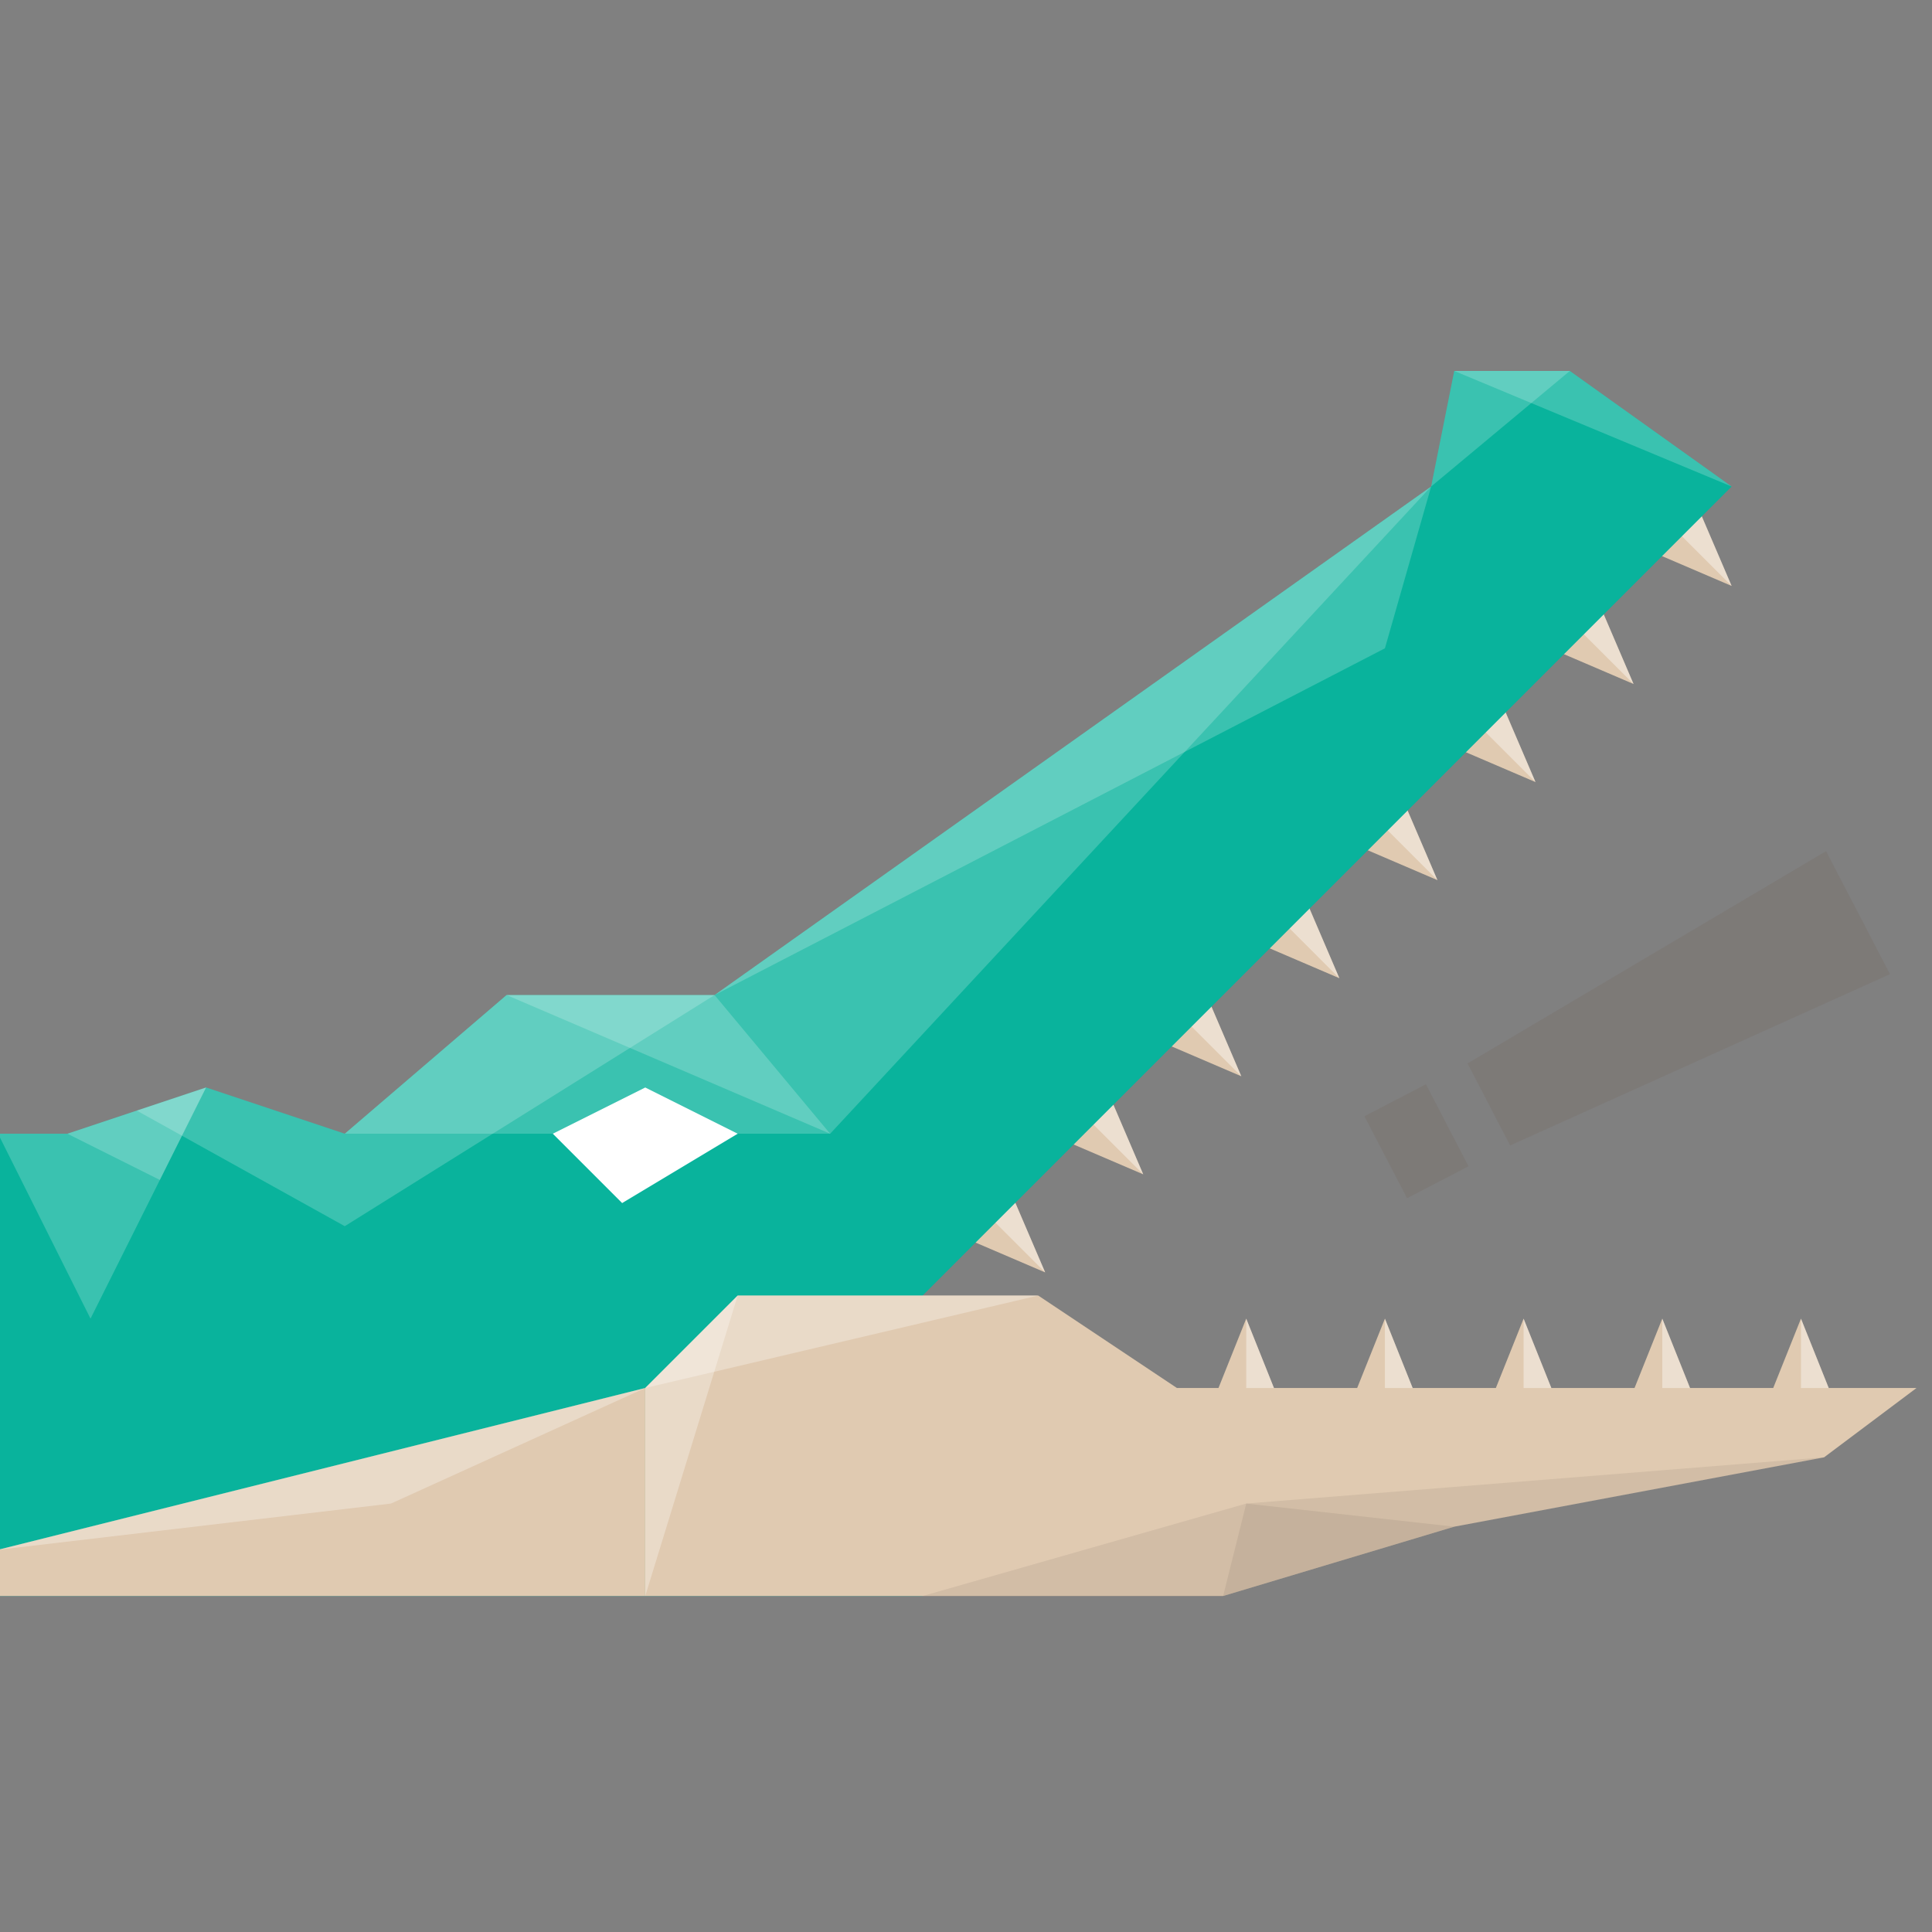 <?xml version="1.0" encoding="utf-8"?>
<!-- Generator: Adobe Illustrator 17.0.0, SVG Export Plug-In . SVG Version: 6.00 Build 0)  -->
<!DOCTYPE svg PUBLIC "-//W3C//DTD SVG 1.1//EN" "http://www.w3.org/Graphics/SVG/1.1/DTD/svg11.dtd">
<svg version="1.1" id="Layer_1" xmlns="http://www.w3.org/2000/svg" xmlns:xlink="http://www.w3.org/1999/xlink" x="0px" y="0px"
	 width="250px" height="250px" viewBox="0 0 250 250" enable-background="new 0 0 250 250" xml:space="preserve">
<rect x="0" y="0" width="250" height="250" fill="#808080" stroke="none"/>
<g>
	<g>
		<polygon fill="#E0CAB1" points="145.819,132.924 160.624,139.269 154.279,124.465 		"/>
		<polygon opacity="0.4" fill="#FFFFFF" points="154.279,124.465 160.624,139.269 150.049,128.695 		"/>
	</g>
	<g>
		<polygon fill="#E0CAB1" points="133.129,145.614 147.934,151.959 141.589,137.154 		"/>
		<polygon opacity="0.4" fill="#FFFFFF" points="141.589,137.154 147.934,151.959 137.359,141.384 		"/>
	</g>
	<g>
		<polygon fill="#E0CAB1" points="120.44,158.304 135.244,164.649 128.899,149.844 		"/>
		<polygon opacity="0.4" fill="#FFFFFF" points="128.899,149.844 135.244,164.649 124.669,154.074 		"/>
	</g>
	<g>
		<polygon fill="#E0CAB1" points="158.509,120.235 173.313,126.58 166.968,111.775 		"/>
		<polygon opacity="0.4" fill="#FFFFFF" points="166.968,111.775 173.313,126.58 162.739,116.005 		"/>
	</g>
	<g>
		<polygon fill="#E0CAB1" points="171.198,107.545 186.003,113.89 179.658,99.085 		"/>
		<polygon opacity="0.4" fill="#FFFFFF" points="179.658,99.085 186.003,113.89 175.428,103.315 		"/>
	</g>
	<g>
		<polygon fill="#E0CAB1" points="183.888,94.855 198.693,101.2 192.348,86.396 		"/>
		<polygon opacity="0.4" fill="#FFFFFF" points="192.348,86.396 198.693,101.2 188.118,90.625 		"/>
	</g>
	<g>
		<polygon fill="#E0CAB1" points="196.578,82.166 211.382,88.51 205.038,73.706 		"/>
		<polygon opacity="0.4" fill="#FFFFFF" points="205.038,73.706 211.382,88.51 200.808,77.936 		"/>
	</g>
	<g>
		<polygon fill="#E0CAB1" points="209.267,69.476 224.072,75.821 217.727,61.016 		"/>
		<polygon opacity="0.4" fill="#FFFFFF" points="217.727,61.016 224.072,75.821 213.497,65.246 		"/>
	</g>
</g>
<polygon fill="#09B39C" points="203.135,48 188.18,48 185.189,62.955 92.468,128.757 65.55,128.757 44.613,146.703 26.665,140.721 
	8.718,146.703 -0.252,146.703 -0.252,206.523 44.613,206.523 119.387,206.523 119.387,167.64 224.072,62.955 "/>
<g opacity="0.2">
	
		<rect x="178.877" y="141.758" transform="matrix(0.887 -0.461 0.461 0.887 -47.461 101.162)" fill="#736357" width="8.973" height="11.964"/>
	<polygon fill="#736357" points="236.293,110.134 189.896,137.606 195.411,148.223 244.566,126.059 	"/>
</g>
<g>
	<g>
		<polygon fill="#39B54A" points="101.441,185.586 107.423,170.631 113.405,185.586 		"/>
		<polygon opacity="0.4" fill="#FFFFFF" points="113.405,185.586 107.423,170.631 107.423,185.586 		"/>
	</g>
	<g>
		<polygon fill="#39B54A" points="119.387,185.586 125.369,170.631 131.351,185.586 		"/>
		<polygon opacity="0.4" fill="#FFFFFF" points="131.351,185.586 125.369,170.631 125.369,185.586 		"/>
	</g>
	<g>
		<polygon fill="#E0CAB1" points="155.279,185.586 161.261,170.631 167.243,185.586 		"/>
		<polygon opacity="0.4" fill="#FFFFFF" points="167.243,185.586 161.261,170.631 161.261,185.586 		"/>
	</g>
	<g>
		<polygon fill="#E0CAB1" points="173.225,185.586 179.207,170.631 185.189,185.586 		"/>
		<polygon opacity="0.4" fill="#FFFFFF" points="185.189,185.586 179.207,170.631 179.207,185.586 		"/>
	</g>
	<g>
		<polygon fill="#E0CAB1" points="191.171,185.586 197.153,170.631 203.135,185.586 		"/>
		<polygon opacity="0.4" fill="#FFFFFF" points="203.135,185.586 197.153,170.631 197.153,185.586 		"/>
	</g>
	<g>
		<polygon fill="#E0CAB1" points="209.117,185.586 215.099,170.631 221.081,185.586 		"/>
		<polygon opacity="0.4" fill="#FFFFFF" points="221.081,185.586 215.099,170.631 215.099,185.586 		"/>
	</g>
	<g>
		<polygon fill="#E0CAB1" points="227.063,185.586 233.045,170.631 239.027,185.586 		"/>
		<polygon opacity="0.4" fill="#FFFFFF" points="239.027,185.586 233.045,170.631 233.045,185.586 		"/>
	</g>
</g>
<polygon opacity="0.2" fill="#FFFFFF" points="92.468,128.757 107.423,146.703 185.189,62.955 "/>
<polyline opacity="0.2" fill="#FFFFFF" points="185.189,62.955 179.207,83.892 92.468,128.757 "/>
<polygon opacity="0.2" fill="#FFFFFF" points="92.468,128.757 92.468,128.757 107.423,146.703 65.55,128.757 "/>
<polygon opacity="0.2" fill="#FFFFFF" points="44.613,146.703 107.423,146.703 92.468,128.757 65.55,128.757 44.613,146.703 "/>
<polygon opacity="0.2" fill="#FFFFFF" points="188.18,48 224.072,62.955 203.135,48 "/>
<polygon fill="#FFFFFF" points="71.532,146.703 83.495,140.721 95.459,146.703 80.505,155.676 "/>
<g>
	<polygon fill="#E0CAB1" points="83.495,179.604 95.459,167.64 107.423,167.64 113.405,167.64 134.344,167.64 152.288,179.604 
		248,179.604 236.036,188.577 188.18,197.55 158.27,206.523 83.495,206.523 	"/>
	<polygon opacity="0.3" fill="#FFFFFF" points="134.342,167.64 95.459,167.64 83.495,179.604 	"/>
	<polygon opacity="0.3" fill="#FFFFFF" points="95.459,167.64 83.495,206.523 83.495,179.604 	"/>
</g>
<polygon opacity="0.2" fill="#FFFFFF" points="44.613,146.703 44.613,158.667 92.468,128.757 65.55,128.757 "/>
<polygon opacity="0.2" fill="#FFFFFF" points="185.189,62.955 203.135,48 188.18,48 "/>
<polygon opacity="0.2" fill="#FFFFFF" points="-0.252,146.703 11.712,170.631 26.667,140.721 8.721,146.703 "/>
<polyline opacity="0.2" fill="#FFFFFF" points="8.718,146.703 20.685,152.685 26.665,140.721 "/>
<polygon opacity="0.2" fill="#FFFFFF" points="44.613,146.703 44.613,158.667 17.694,143.712 26.667,140.721 "/>
<polygon fill="#E0CAB1" points="-0.252,206.523 83.495,206.523 83.495,179.604 -0.252,200.541 "/>
<polygon opacity="0.1" fill="#534741" points="236.036,188.577 161.261,194.559 119.387,206.523 158.27,206.523 188.18,197.55 "/>
<polygon opacity="0.1" fill="#534741" points="188.18,197.55 161.261,194.559 158.27,206.523 158.27,206.523 "/>
<polygon opacity="0.3" fill="#FFFFFF" points="-0.252,200.541 50.595,194.559 83.495,179.604 "/>
</svg>

